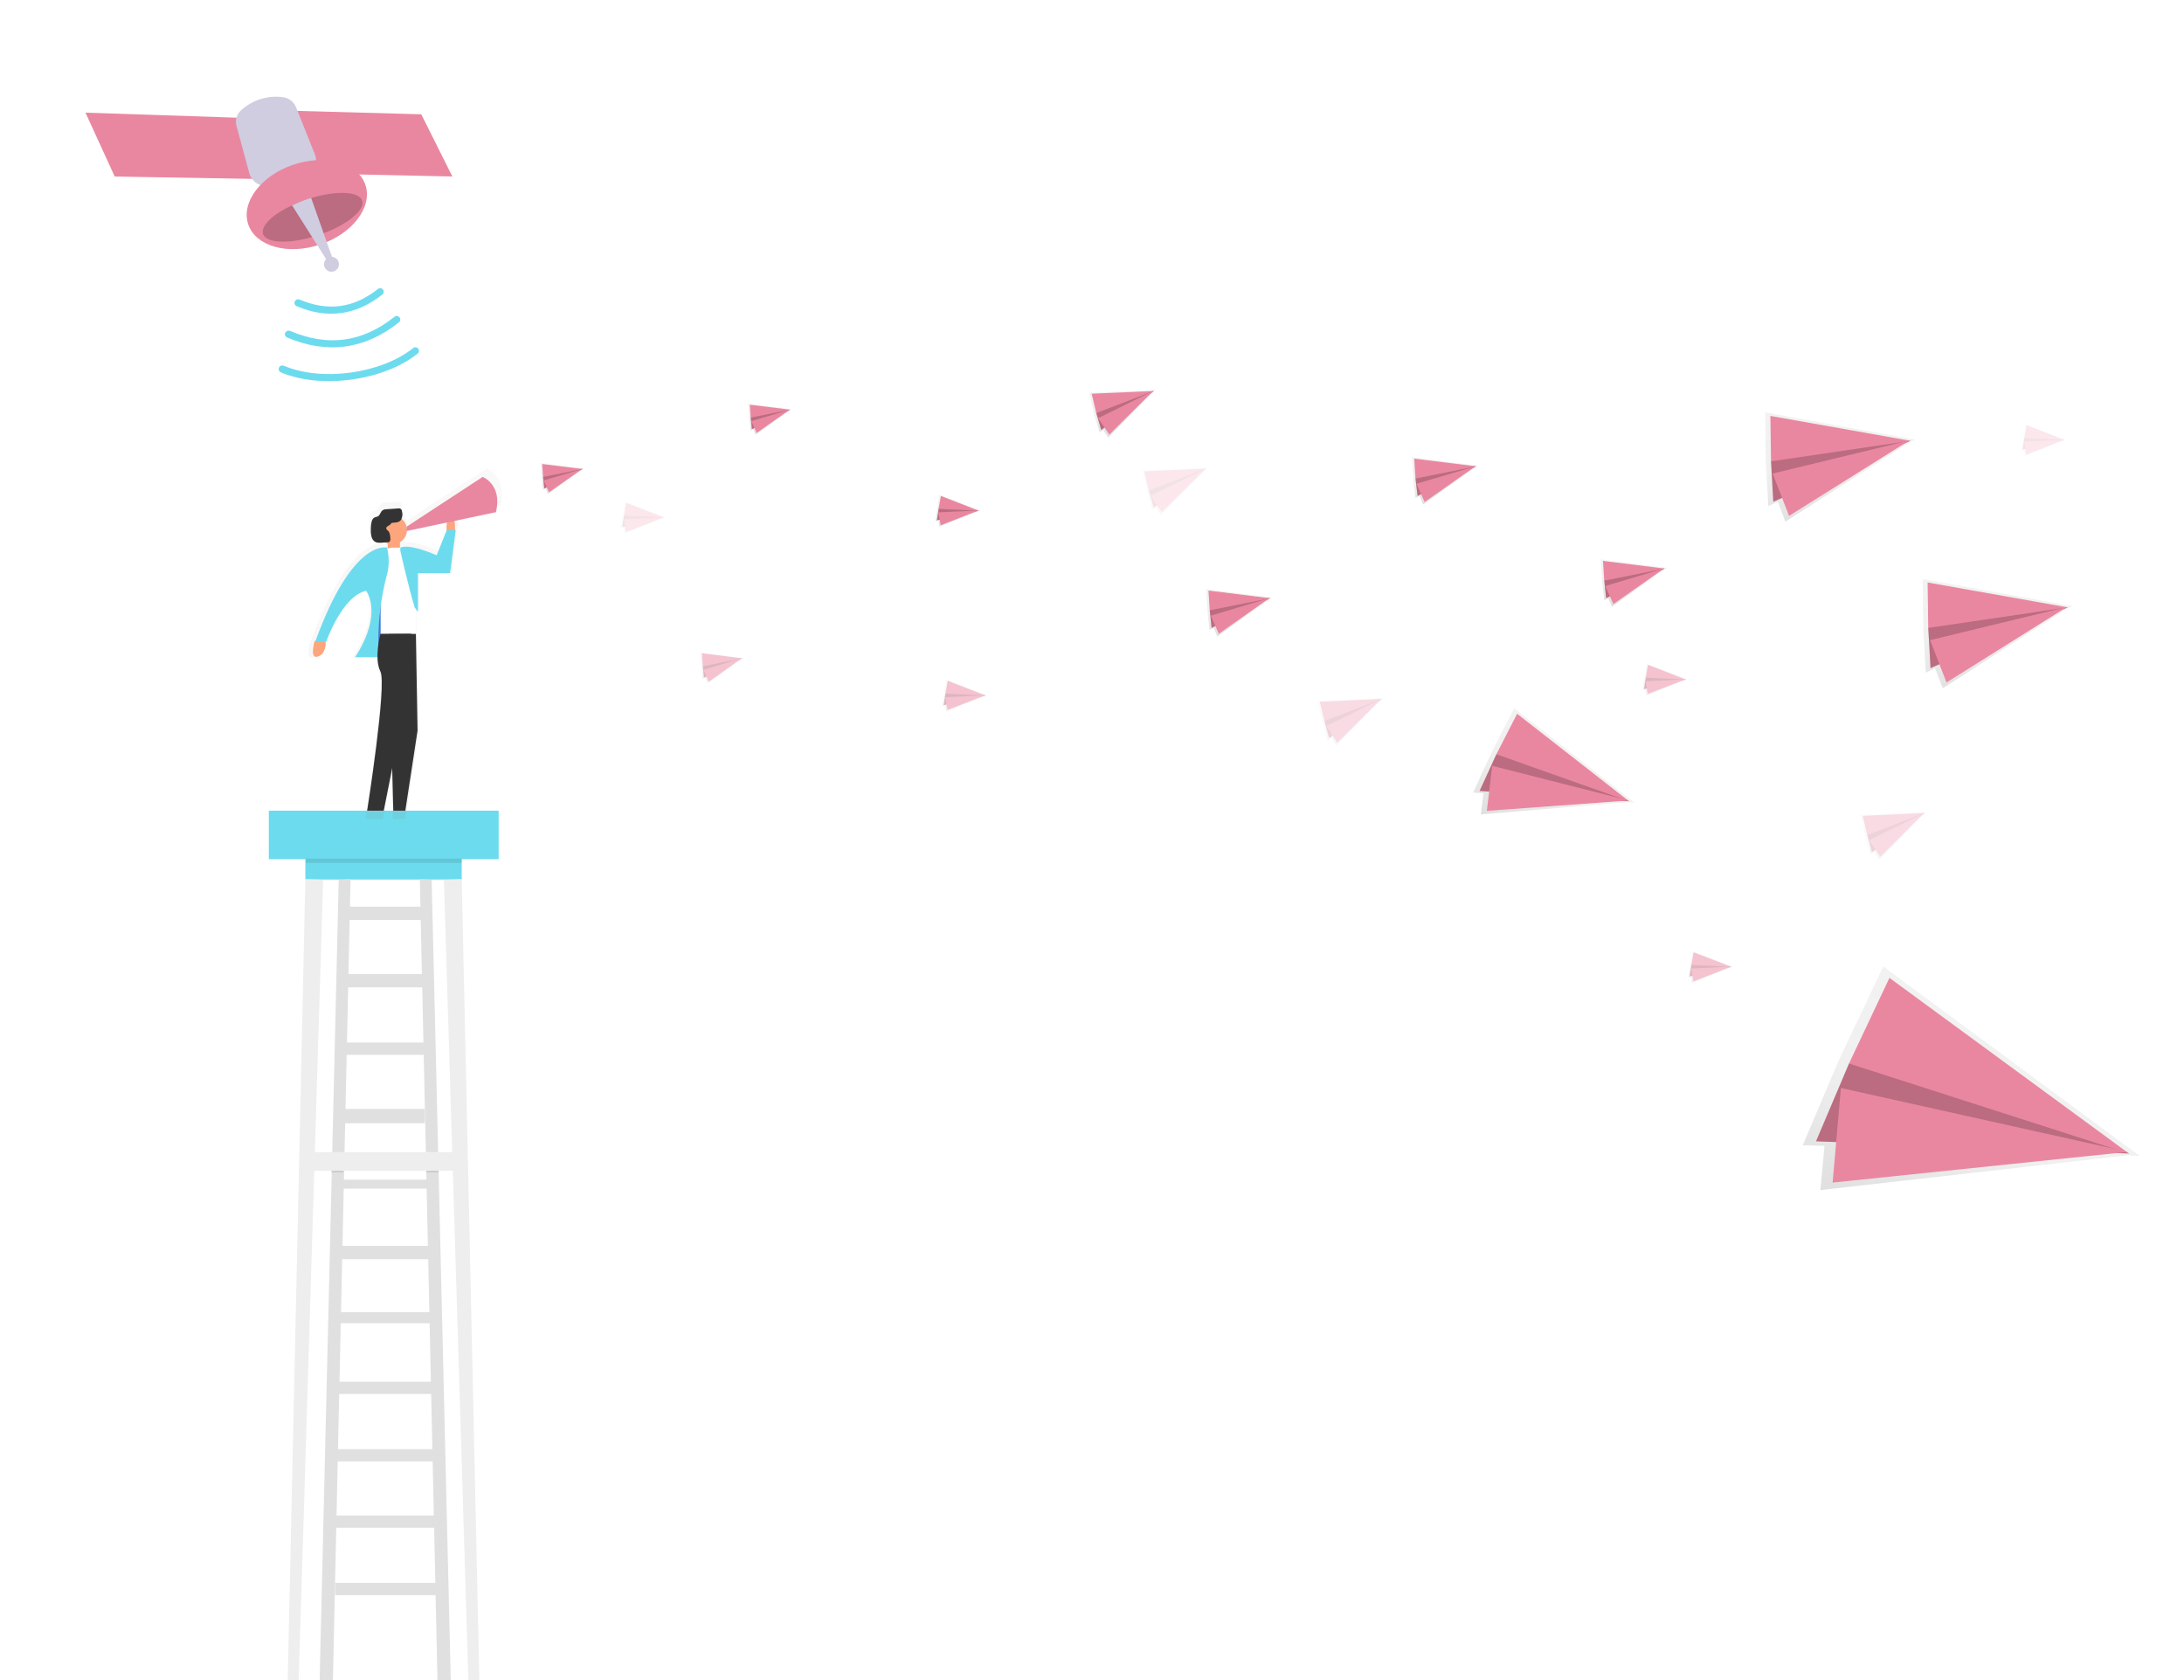 <?xml version="1.0" encoding="utf-8"?>
<!-- Generator: Adobe Illustrator 24.0.3, SVG Export Plug-In . SVG Version: 6.00 Build 0)  -->
<svg version="1.1" id="c1beeda2-3973-4ae6-86a9-52f16471172f"
	 xmlns="http://www.w3.org/2000/svg" xmlns:xlink="http://www.w3.org/1999/xlink" x="0px" y="0px" viewBox="0 0 1052.9 809.9"
	 style="enable-background:new 0 0 1052.9 809.9;" xml:space="preserve">
<style type="text/css">
	.st0{fill:#6DDBEE;}
	.st1{fill:#EEEEEE;}
	.st2{fill:#E0E0E0;}
	.st3{opacity:0.5;}
	.st4{fill:url(#SVGID_1_);}
	.st5{fill:#FDA57D;}
	.st6{fill:#4D8AF0;}
	.st7{opacity:0.1;enable-background:new    ;}
	.st8{fill:#FFFFFF;}
	.st9{fill:#333333;}
	.st10{fill:#EA87A0;}
	.st11{fill:url(#SVGID_2_);}
	.st12{opacity:0.2;enable-background:new    ;}
	.st13{fill:url(#SVGID_3_);}
	.st14{fill:url(#SVGID_4_);}
	.st15{fill:url(#SVGID_5_);}
	.st16{fill:url(#SVGID_6_);}
	.st17{opacity:0.2;}
	.st18{fill:url(#SVGID_7_);}
	.st19{opacity:0.3;}
	.st20{fill:url(#SVGID_8_);}
	.st21{fill:url(#SVGID_9_);}
	.st22{fill:url(#SVGID_10_);}
	.st23{fill:url(#SVGID_11_);}
	.st24{fill:url(#SVGID_12_);}
	.st25{fill:url(#SVGID_13_);}
	.st26{fill:url(#SVGID_14_);}
	.st27{fill:url(#SVGID_15_);}
	.st28{fill:url(#SVGID_16_);}
	.st29{fill:url(#SVGID_17_);}
	.st30{fill:url(#SVGID_18_);}
	.st31{fill:url(#SVGID_19_);}
	.st32{fill:url(#SVGID_20_);}
	.st33{fill:url(#SVGID_21_);}
	.st34{fill:#D0CDE1;}
</style>
<title>news</title>
<rect x="147.2" y="412.6" class="st0" width="75.4" height="11.4"/>
<polygon class="st1" points="147.2,423.8 138.7,809.9 144,809.9 155.8,424.1 "/>
<polygon class="st1" points="222.6,423.8 231.1,809.9 225.8,809.9 214,424.1 "/>
<polygon class="st2" points="163.3,424.1 154.1,809.9 160.5,809.9 169,423.8 "/>
<polygon class="st2" points="208.1,424.1 217.3,809.9 210.9,809.9 202.4,423.8 "/>
<rect x="161.6" y="763.1" class="st2" width="48.5" height="5.9"/>
<rect x="160" y="730.6" class="st2" width="52.2" height="5.9"/>
<rect x="161.6" y="698.6" class="st2" width="50.6" height="5.9"/>
<rect x="161.6" y="666.1" class="st2" width="48.5" height="5.9"/>
<rect x="161.6" y="632.6" class="st2" width="48.5" height="5.3"/>
<rect x="163.2" y="600.6" class="st2" width="46.9" height="6.4"/>
<rect x="163.2" y="568.7" class="st2" width="45.3" height="4.3"/>
<rect x="164.8" y="534.6" class="st2" width="40" height="6.9"/>
<rect x="164.8" y="502.6" class="st2" width="41.5" height="5.9"/>
<rect x="164.8" y="469.6" class="st2" width="41.5" height="6.4"/>
<rect x="166.9" y="437.1" class="st2" width="37.8" height="6.4"/>
<rect x="129.6" y="390.8" class="st0" width="110.8" height="23.4"/>
<g class="st3">
	
		<linearGradient id="SVGID_1_" gradientUnits="userSpaceOnUse" x1="344.396" y1="466.05" x2="344.396" y2="634.95" gradientTransform="matrix(1 0 0 -1 -149.07 860.9)">
		<stop  offset="0" style="stop-color:#808080;stop-opacity:0.25"/>
		<stop  offset="0.54" style="stop-color:#808080;stop-opacity:0.12"/>
		<stop  offset="1" style="stop-color:#808080;stop-opacity:0.1"/>
	</linearGradient>
	<path class="st4" d="M234.6,225.9L196,251c-0.4-1.6-1.3-2.9-2.5-3.9c0.5-1.2,0.5-2.5,0.2-3.8c-0.1-0.4-0.2-0.7-0.4-1
		c-0.4-0.4-1-0.5-1.5-0.4l-6.1,0.4c-0.7,0-1.4,0.2-2,0.6c-0.9,0.7-1.1,2.2-2,2.9c-0.6,0.4-1.3,0.4-2,0.7c-1.4,0.8-1.7,3-1.8,4.8
		c-0.1,2.5-0.1,5.4,1.5,7c1.2,1.1,2.8,1,4.3,0.9l1.5-0.1c0.4,0.2,0.8,0.4,1.2,0.6v2.1h-0.3c0,0-17.3-5-36.2,47.2h-0.3
		c0,0-2.8,9.5,1.7,7.8c3.9-1.5,4-6.3,3.9-7.5h0.3c0,0,7.8-22.9,20.1-25.7c0,0,8.9,11.2-5.6,33.5h11.4c0,2.5,0.5,5,1.5,7.3
		c3.4,6.7-6.7,70.4-6.7,70.4h8.4l4.2-21.1l0.5,21.1h6.1l6.2-40.6l-0.8-48.9v-12.7l1.1,1.5v-19.6h16.2l2.8-21.8h-0.3
		c0.1-1.5,0-3-0.2-4.6l20.9-4.4C244.6,229.8,234.6,225.9,234.6,225.9z M216.3,253.1l-4.9,12.5c0,0-13.4-6.1-18.4-3.9h-0.3v-2.7
		c2.1-1.2,3.4-3.4,3.6-5.8l20.1-4.2C216.1,250.4,216.1,251.8,216.3,253.1L216.3,253.1z"/>
</g>
<path class="st5" d="M219.3,256.3c0,0,0.6-9.2-2.2-7.2s-1.6,7.8-1.6,7.8L219.3,256.3z"/>
<path class="st5" d="M151.7,309c0,0-2.7,9,1.6,7.5s3.7-7.5,3.7-7.5H151.7z"/>
<rect x="186.9" y="260.5" class="st5" width="5.9" height="5.3"/>
<rect x="182.1" y="289.8" class="st6" width="4.8" height="24"/>
<rect x="182.1" y="289.8" class="st7" width="4.8" height="24"/>
<path class="st8" d="M189.2,264h5.5c3.2,0,5.8,2.6,5.8,5.8v35.8l0,0h-17l0,0v-35.8C183.5,266.6,186,264,189.2,264z"/>
<circle class="st5" cx="189.3" cy="255.5" r="6.9"/>
<path class="st0" d="M186.6,264c0,0-16.5-4.8-34.6,45.3h5.3c0,0,7.5-21.8,19.2-24.5c0,0,8.5,10.6-5.3,32h11.2v-7.1
	c-0.1-10.8,1.3-21.6,4-32.1C187.7,273.2,187.7,268.5,186.6,264z"/>
<path class="st0" d="M193,264v1.6c0,0,3.7,16.5,6.9,27.2l1.6,2.2v-18.7H217l2.7-20.8h-4.3l-4.9,12.2
	C210.6,267.7,197.8,261.9,193,264z"/>
<path class="st9" d="M183.4,305.6c0,0-3.2,11.7,0,18.1s-6.4,67.1-6.4,67.1h8l11.4-57.3l1.9-28L183.4,305.6z"/>
<polygon class="st9" points="200.5,305.6 201.3,352.2 195.4,390.8 189.6,390.8 187.4,305.6 "/>
<path class="st9" d="M188.2,252.8c0.1-0.2,0.3-0.4,0.5-0.6c0.2-0.1,0.4-0.2,0.7-0.2c1.4-0.1,3.1-0.1,4-1.5c0.6-1.2,0.8-2.7,0.4-4
	c0-0.4-0.2-0.7-0.4-1c-0.4-0.4-0.9-0.5-1.4-0.4l-5.8,0.4c-0.7,0-1.3,0.2-1.9,0.6c-0.8,0.7-1.1,2.1-1.9,2.7c-0.6,0.4-1.3,0.4-1.9,0.7
	c-1.3,0.7-1.6,2.8-1.7,4.6c-0.1,2.4-0.1,5.2,1.4,6.6c1.1,1.1,2.7,1,4.1,0.9l2.7-0.2c0.3,0,0.5-0.1,0.8-0.2c0.3-0.5,0.5-1,0.4-1.6
	c-0.1-1.3-0.2-2.9-1.1-3.7c-0.2-0.2-0.4-0.3-0.6-0.5C185.4,253.8,187.7,253.5,188.2,252.8z"/>
<path class="st10" d="M232.7,229.9c0,0,9.6,3.7,6.4,17L196,256v-2.1L232.7,229.9z"/>
<rect x="147.5" y="413.9" class="st7" width="75.1" height="2.1"/>
<rect x="159.7" y="564.1" class="st7" width="5.9" height="1.1"/>
<rect x="205.5" y="564.1" class="st7" width="5.9" height="1.1"/>
<rect x="147.2" y="555.4" class="st1" width="75.1" height="9"/>
<linearGradient id="SVGID_2_" gradientUnits="userSpaceOnUse" x1="484.067" y1="249.483" x2="484.067" y2="264.603" gradientTransform="matrix(0.998 -6.540313e-02 -6.540313e-02 -0.998 -194.754 518.257)">
	<stop  offset="0" style="stop-color:#808080;stop-opacity:0.25"/>
	<stop  offset="0.54" style="stop-color:#808080;stop-opacity:0.12"/>
	<stop  offset="1" style="stop-color:#808080;stop-opacity:0.1"/>
</linearGradient>
<polygon class="st11" points="280.8,226.3 281.5,225.9 281.4,225.9 281.4,225.9 281.3,225.9 260.7,223.2 261.1,230 261.8,236.1 
	263,235.5 264.2,238.1 "/>
<polygon class="st10" points="261.8,229.9 262.4,235.5 280.9,226.1 264.8,226.5 "/>
<polygon class="st12" points="261.8,229.9 262.4,235.5 280.9,226.1 264.8,226.5 "/>
<polygon class="st10" points="261.4,223.7 280.9,226.1 261.8,229.9 "/>
<polygon class="st10" points="264.7,237.3 280.7,226.1 262.1,231.6 "/>
<linearGradient id="SVGID_3_" gradientUnits="userSpaceOnUse" x1="585.792" y1="271.463" x2="585.792" y2="286.583" gradientTransform="matrix(0.998 -6.540313e-02 -6.540313e-02 -0.998 -194.754 518.257)">
	<stop  offset="0" style="stop-color:#808080;stop-opacity:0.25"/>
	<stop  offset="0.54" style="stop-color:#808080;stop-opacity:0.12"/>
	<stop  offset="1" style="stop-color:#808080;stop-opacity:0.1"/>
</linearGradient>
<polygon class="st13" points="380.9,197.7 381.6,197.3 381.4,197.3 381.5,197.3 381.4,197.3 360.7,194.6 361.2,201.5 361.8,207.5 
	363.1,206.9 364.3,209.5 "/>
<polygon class="st10" points="361.9,201.3 362.5,206.9 380.9,197.5 364.9,197.9 "/>
<polygon class="st12" points="361.9,201.3 362.5,206.9 380.9,197.5 364.9,197.9 "/>
<polygon class="st10" points="361.5,195.1 380.9,197.5 361.9,201.3 "/>
<polygon class="st10" points="364.8,208.7 380.8,197.5 362.2,203 "/>
<linearGradient id="SVGID_4_" gradientUnits="userSpaceOnUse" x1="708.601" y1="182.083" x2="708.601" y2="205.182" gradientTransform="matrix(0.973 -0.233 -0.233 -0.973 -100.835 550.323)">
	<stop  offset="0" style="stop-color:#808080;stop-opacity:0.25"/>
	<stop  offset="0.54" style="stop-color:#808080;stop-opacity:0.12"/>
	<stop  offset="1" style="stop-color:#808080;stop-opacity:0.1"/>
</linearGradient>
<polygon class="st14" points="556.2,188.8 557.2,188 557,188 557,187.9 556.9,188 525.1,189.3 527.5,199.5 530.1,208.5 531.8,207.2 
	534.3,210.9 "/>
<polygon class="st10" points="528.5,199.1 530.9,207.3 556.2,188.5 532.2,193.2 "/>
<polygon class="st12" points="528.5,199.1 530.9,207.3 556.2,188.5 532.2,193.2 "/>
<polygon class="st10" points="526.3,189.8 556.2,188.5 528.5,199.1 "/>
<polygon class="st10" points="534.8,209.5 556.1,188.4 529.4,201.6 "/>
<linearGradient id="SVGID_5_" gradientUnits="userSpaceOnUse" x1="719.232" y1="342.335" x2="719.232" y2="357.451" gradientTransform="matrix(0.984 0.177 0.177 -0.984 -307.989 464.785)">
	<stop  offset="0" style="stop-color:#808080;stop-opacity:0.25"/>
	<stop  offset="0.54" style="stop-color:#808080;stop-opacity:0.12"/>
	<stop  offset="1" style="stop-color:#808080;stop-opacity:0.1"/>
</linearGradient>
<polygon class="st15" points="471.8,246.4 472.6,246.2 472.5,246.1 472.5,246.1 472.4,246.1 453,238.5 451.8,245.3 451,251.3 
	452.4,251 452.9,253.8 "/>
<polygon class="st10" points="452.5,245.3 451.7,250.8 471.9,246.2 456.3,242.7 "/>
<polygon class="st12" points="452.5,245.3 451.7,250.8 471.9,246.2 456.3,242.7 "/>
<polygon class="st10" points="453.6,239.1 471.9,246.2 452.5,245.3 "/>
<polygon class="st10" points="453.5,253.2 471.8,246.1 452.4,247 "/>
<g class="st3">
	
		<linearGradient id="SVGID_6_" gradientUnits="userSpaceOnUse" x1="554.907" y1="153.373" x2="554.907" y2="168.493" gradientTransform="matrix(0.998 -6.540313e-02 -6.540313e-02 -0.998 -194.754 518.257)">
		<stop  offset="0" style="stop-color:#808080;stop-opacity:0.25"/>
		<stop  offset="0.54" style="stop-color:#808080;stop-opacity:0.12"/>
		<stop  offset="1" style="stop-color:#808080;stop-opacity:0.1"/>
	</linearGradient>
	<polygon class="st16" points="357.8,317.6 358.5,317.2 358.3,317.2 358.4,317.1 358.3,317.2 337.6,314.5 338.1,321.3 338.7,327.4 
		340,326.7 341.2,329.4 	"/>
	<polygon class="st10" points="338.8,321.2 339.4,326.7 357.8,317.4 341.8,317.7 	"/>
	<polygon class="st12" points="338.8,321.2 339.4,326.7 357.8,317.4 341.8,317.7 	"/>
	<polygon class="st10" points="338.4,314.9 357.8,317.4 338.8,321.2 	"/>
	<polygon class="st10" points="341.7,328.6 357.7,317.3 339.1,322.9 	"/>
</g>
<g class="st17">
	
		<linearGradient id="SVGID_7_" gradientUnits="userSpaceOnUse" x1="724.486" y1="139.823" x2="724.486" y2="162.931" gradientTransform="matrix(0.973 -0.233 -0.233 -0.973 -100.835 550.323)">
		<stop  offset="0" style="stop-color:#808080;stop-opacity:0.25"/>
		<stop  offset="0.54" style="stop-color:#808080;stop-opacity:0.12"/>
		<stop  offset="1" style="stop-color:#808080;stop-opacity:0.1"/>
	</linearGradient>
	<polygon class="st18" points="581.5,226.2 582.5,225.4 582.2,225.4 582.3,225.3 582.2,225.4 550.4,226.7 552.8,236.9 555.4,245.9 
		557.1,244.5 559.6,248.3 	"/>
	<polygon class="st10" points="553.8,236.5 556.2,244.7 581.5,225.9 557.5,230.5 	"/>
	<polygon class="st12" points="553.8,236.5 556.2,244.7 581.5,225.9 557.5,230.5 	"/>
	<polygon class="st10" points="551.6,227.2 581.5,225.9 553.8,236.5 	"/>
	<polygon class="st10" points="560.1,246.9 581.4,225.8 554.7,239 	"/>
</g>
<g class="st19">
	
		<linearGradient id="SVGID_8_" gradientUnits="userSpaceOnUse" x1="780.932" y1="12.093" x2="780.932" y2="35.201" gradientTransform="matrix(0.973 -0.233 -0.233 -0.973 -100.835 550.323)">
		<stop  offset="0" style="stop-color:#808080;stop-opacity:0.25"/>
		<stop  offset="0.54" style="stop-color:#808080;stop-opacity:0.12"/>
		<stop  offset="1" style="stop-color:#808080;stop-opacity:0.1"/>
	</linearGradient>
	<polygon class="st20" points="666.2,337.2 667.2,336.5 666.9,336.5 667,336.4 666.8,336.5 635.1,337.8 637.5,348 640,356.9 
		641.8,355.6 644.2,359.3 	"/>
	<polygon class="st10" points="638.5,347.6 640.8,355.8 666.2,336.9 642.2,341.6 	"/>
	<polygon class="st12" points="638.5,347.6 640.8,355.8 666.2,336.9 642.2,341.6 	"/>
	<polygon class="st10" points="636.3,338.3 666.2,336.9 638.5,347.6 	"/>
	<polygon class="st10" points="644.7,358 666,336.9 639.4,350 	"/>
</g>
<g class="st19">
	
		<linearGradient id="SVGID_9_" gradientUnits="userSpaceOnUse" x1="1022.626" y1="-102.367" x2="1022.626" y2="-79.261" gradientTransform="matrix(0.973 -0.233 -0.233 -0.973 -100.835 550.323)">
		<stop  offset="0" style="stop-color:#808080;stop-opacity:0.25"/>
		<stop  offset="0.54" style="stop-color:#808080;stop-opacity:0.12"/>
		<stop  offset="1" style="stop-color:#808080;stop-opacity:0.1"/>
	</linearGradient>
	<polygon class="st21" points="927.9,392.2 928.9,391.4 928.6,391.5 928.7,391.4 928.6,391.5 896.8,392.8 899.2,402.9 901.7,411.9 
		903.5,410.6 906,414.3 	"/>
	<polygon class="st10" points="900.2,402.6 902.5,410.8 927.9,391.9 903.9,396.6 	"/>
	<polygon class="st12" points="900.2,402.6 902.5,410.8 927.9,391.9 903.9,396.6 	"/>
	<polygon class="st10" points="898,393.3 927.9,391.9 900.2,402.6 	"/>
	<polygon class="st10" points="906.5,413 927.7,391.9 901.1,405 	"/>
</g>
<g class="st3">
	
		<linearGradient id="SVGID_10_" gradientUnits="userSpaceOnUse" x1="738.253" y1="255.257" x2="738.253" y2="270.373" gradientTransform="matrix(0.984 0.177 0.177 -0.984 -307.989 464.785)">
		<stop  offset="0" style="stop-color:#808080;stop-opacity:0.25"/>
		<stop  offset="0.54" style="stop-color:#808080;stop-opacity:0.12"/>
		<stop  offset="1" style="stop-color:#808080;stop-opacity:0.1"/>
	</linearGradient>
	<polygon class="st22" points="475.1,335.4 475.9,335.2 475.8,335.2 475.8,335.1 475.7,335.2 456.3,327.6 455.1,334.3 454.3,340.4 
		455.7,340 456.2,342.9 	"/>
	<polygon class="st10" points="455.8,334.4 455,339.9 475.2,335.3 459.6,331.7 	"/>
	<polygon class="st12" points="455.8,334.4 455,339.9 475.2,335.3 459.6,331.7 	"/>
	<polygon class="st10" points="456.9,328.2 475.2,335.3 455.8,334.4 	"/>
	<polygon class="st10" points="456.8,342.2 475.1,335.2 455.7,336.1 	"/>
</g>
<g class="st3">
	
		<linearGradient id="SVGID_11_" gradientUnits="userSpaceOnUse" x1="1115.325" y1="190.143" x2="1115.325" y2="205.259" gradientTransform="matrix(0.984 0.177 0.177 -0.984 -307.989 464.785)">
		<stop  offset="0" style="stop-color:#808080;stop-opacity:0.25"/>
		<stop  offset="0.54" style="stop-color:#808080;stop-opacity:0.12"/>
		<stop  offset="1" style="stop-color:#808080;stop-opacity:0.1"/>
	</linearGradient>
	<polygon class="st23" points="834.7,466.3 835.5,466.1 835.3,466 835.4,466 835.3,466 815.9,458.4 814.7,465.2 813.9,471.2 
		815.2,470.9 815.7,473.8 	"/>
	<polygon class="st10" points="815.4,465.2 814.6,470.7 834.8,466.1 819.2,462.6 	"/>
	<polygon class="st12" points="815.4,465.2 814.6,470.7 834.8,466.1 819.2,462.6 	"/>
	<polygon class="st10" points="816.5,459.1 834.8,466.1 815.4,465.2 	"/>
	<polygon class="st10" points="816.4,473.1 834.7,466 815.3,466.9 	"/>
</g>
<g class="st3">
	
		<linearGradient id="SVGID_12_" gradientUnits="userSpaceOnUse" x1="1069.144" y1="322.619" x2="1069.144" y2="337.734" gradientTransform="matrix(0.984 0.177 0.177 -0.984 -307.989 464.785)">
		<stop  offset="0" style="stop-color:#808080;stop-opacity:0.25"/>
		<stop  offset="0.54" style="stop-color:#808080;stop-opacity:0.12"/>
		<stop  offset="1" style="stop-color:#808080;stop-opacity:0.1"/>
	</linearGradient>
	<polygon class="st24" points="812.7,327.7 813.5,327.5 813.3,327.5 813.4,327.4 813.3,327.5 793.9,319.9 792.7,326.6 791.9,332.7 
		793.3,332.3 793.8,335.2 	"/>
	<polygon class="st10" points="793.4,326.7 792.6,332.2 812.8,327.6 797.2,324 	"/>
	<polygon class="st12" points="793.4,326.7 792.6,332.2 812.8,327.6 797.2,324 	"/>
	<polygon class="st10" points="794.5,320.5 812.8,327.6 793.4,326.7 	"/>
	<polygon class="st10" points="794.4,334.5 812.7,327.5 793.3,328.4 	"/>
</g>
<g class="st17">
	
		<linearGradient id="SVGID_13_" gradientUnits="userSpaceOnUse" x1="1228.353" y1="468.58" x2="1228.353" y2="483.694" gradientTransform="matrix(0.984 0.177 0.177 -0.984 -307.989 464.785)">
		<stop  offset="0" style="stop-color:#808080;stop-opacity:0.25"/>
		<stop  offset="0.54" style="stop-color:#808080;stop-opacity:0.12"/>
		<stop  offset="1" style="stop-color:#808080;stop-opacity:0.1"/>
	</linearGradient>
	<polygon class="st25" points="995.2,212.3 996.1,212.1 995.9,212 996,212 995.8,212 976.4,204.4 975.2,211.2 974.4,217.2 
		975.8,216.9 976.3,219.8 	"/>
	<polygon class="st10" points="975.9,211.2 975.2,216.7 995.3,212.1 979.7,208.6 	"/>
	<polygon class="st12" points="975.9,211.2 975.2,216.7 995.3,212.1 979.7,208.6 	"/>
	<polygon class="st10" points="977,205 995.3,212.1 975.9,211.2 	"/>
	<polygon class="st10" points="976.9,219.1 995.2,212 975.8,212.9 	"/>
</g>
<g class="st17">
	
		<linearGradient id="SVGID_14_" gradientUnits="userSpaceOnUse" x1="570.465" y1="312.215" x2="570.465" y2="327.331" gradientTransform="matrix(0.984 0.177 0.177 -0.984 -307.989 464.785)">
		<stop  offset="0" style="stop-color:#808080;stop-opacity:0.25"/>
		<stop  offset="0.54" style="stop-color:#808080;stop-opacity:0.12"/>
		<stop  offset="1" style="stop-color:#808080;stop-opacity:0.1"/>
	</linearGradient>
	<polygon class="st26" points="320.1,249.7 320.9,249.5 320.7,249.4 320.8,249.4 320.7,249.4 301.3,241.8 300.1,248.6 299.2,254.6 
		300.6,254.3 301.1,257.1 	"/>
	<polygon class="st10" points="300.8,248.6 300,254.1 320.2,249.5 304.5,246 	"/>
	<polygon class="st12" points="300.8,248.6 300,254.1 320.2,249.5 304.5,246 	"/>
	<polygon class="st10" points="301.9,242.4 320.2,249.5 300.8,248.6 	"/>
	<polygon class="st10" points="301.8,256.5 320.1,249.4 300.7,250.3 	"/>
</g>
<linearGradient id="SVGID_15_" gradientUnits="userSpaceOnUse" x1="908.841" y1="216.803" x2="908.841" y2="239.909" gradientTransform="matrix(0.998 -6.540313e-02 -6.540313e-02 -0.998 -194.754 518.257)">
	<stop  offset="0" style="stop-color:#808080;stop-opacity:0.25"/>
	<stop  offset="0.54" style="stop-color:#808080;stop-opacity:0.12"/>
	<stop  offset="1" style="stop-color:#808080;stop-opacity:0.1"/>
</linearGradient>
<polygon class="st27" points="711.5,225.1 712.6,224.5 712.3,224.5 712.4,224.4 712.3,224.5 680.7,220.4 681.4,230.9 682.4,240.1 
	684.3,239.1 686.1,243.2 "/>
<polygon class="st10" points="682.4,230.7 683.4,239.1 711.6,224.8 687.1,225.4 "/>
<polygon class="st12" points="682.4,230.7 683.4,239.1 711.6,224.8 687.1,225.4 "/>
<polygon class="st10" points="681.8,221.1 711.6,224.8 682.4,230.7 "/>
<polygon class="st10" points="686.8,242 711.4,224.8 682.9,233.2 "/>
<linearGradient id="SVGID_16_" gradientUnits="userSpaceOnUse" x1="996.775" y1="323.201" x2="996.775" y2="376.057" gradientTransform="matrix(0.89 0.455 0.455 -0.89 -296.558 239.097)">
	<stop  offset="0" style="stop-color:#808080;stop-opacity:0.25"/>
	<stop  offset="0.54" style="stop-color:#808080;stop-opacity:0.12"/>
	<stop  offset="1" style="stop-color:#808080;stop-opacity:0.1"/>
</linearGradient>
<polygon class="st28" points="784.9,386.7 787.9,386.9 787.4,386.5 787.6,386.5 787.2,386.4 730,341.4 719.1,362.7 710.2,382.1 
	715.2,382.4 713.9,392.6 "/>
<polygon class="st10" points="721.4,363.6 713.3,381.3 785.4,386.3 736.7,358.6 "/>
<polygon class="st12" points="721.4,363.6 713.3,381.3 785.4,386.3 736.7,358.6 "/>
<polygon class="st10" points="731.4,344.1 785.4,386.3 721.4,363.6 "/>
<polygon class="st10" points="716.8,390.9 785.2,385.9 719.4,369.2 "/>
<linearGradient id="SVGID_17_" gradientUnits="userSpaceOnUse" x1="1194.969" y1="111.688" x2="1194.969" y2="222.068" gradientTransform="matrix(0.9 0.43 0.43 -0.9 -195.514 185.589)">
	<stop  offset="0" style="stop-color:#808080;stop-opacity:0.25"/>
	<stop  offset="0.54" style="stop-color:#808080;stop-opacity:0.12"/>
	<stop  offset="1" style="stop-color:#808080;stop-opacity:0.1"/>
</linearGradient>
<polygon class="st29" points="1025.4,557 1031.5,557.2 1030.5,556.5 1031,556.4 1030.1,556.2 907.9,465.9 886.5,511.1 869.1,552.1 
	879.6,552.4 877.6,573.7 "/>
<polygon class="st10" points="891.4,512.7 875.5,550.2 1026.4,556.1 923,501.4 "/>
<polygon class="st12" points="891.4,512.7 875.5,550.2 1026.4,556.1 923,501.4 "/>
<polygon class="st10" points="910.9,471.4 1026.4,556.1 891.4,512.7 "/>
<polygon class="st10" points="883.5,570.1 1025.9,555.3 887.5,524.5 "/>
<linearGradient id="SVGID_18_" gradientUnits="userSpaceOnUse" x1="1113.476" y1="228.413" x2="1113.476" y2="281.235" gradientTransform="matrix(1 -1.000000e-02 -1.000000e-02 -1 -223.5 494.876)">
	<stop  offset="0" style="stop-color:#808080;stop-opacity:0.25"/>
	<stop  offset="0.54" style="stop-color:#808080;stop-opacity:0.12"/>
	<stop  offset="1" style="stop-color:#808080;stop-opacity:0.1"/>
</linearGradient>
<polygon class="st30" points="920.7,213.2 923.4,211.9 922.8,211.8 923,211.7 922.6,211.8 851,198.8 851.3,222.7 852.5,244 
	857.1,241.9 860.7,251.5 "/>
<polygon class="st10" points="853.8,222.4 854.9,241.9 921,212.5 865,210.9 "/>
<polygon class="st12" points="853.8,222.4 854.9,241.9 921,212.5 865,210.9 "/>
<polygon class="st10" points="853.5,200.5 921,212.5 853.8,222.4 "/>
<polygon class="st10" points="862.5,248.7 920.6,212.3 854.6,228.3 "/>
<linearGradient id="SVGID_19_" gradientUnits="userSpaceOnUse" x1="1188.545" y1="147.063" x2="1188.545" y2="199.885" gradientTransform="matrix(1 -1.000000e-02 -1.000000e-02 -1 -223.5 494.876)">
	<stop  offset="0" style="stop-color:#808080;stop-opacity:0.25"/>
	<stop  offset="0.54" style="stop-color:#808080;stop-opacity:0.12"/>
	<stop  offset="1" style="stop-color:#808080;stop-opacity:0.1"/>
</linearGradient>
<polygon class="st31" points="996.6,293.4 999.3,292.2 998.7,292.1 998.9,292 998.5,292.1 926.9,279.1 927.2,303 928.4,324.3 
	932.9,322.2 936.6,331.8 "/>
<polygon class="st10" points="929.6,302.7 930.7,322.1 996.8,292.8 940.8,291.2 "/>
<polygon class="st12" points="929.6,302.7 930.7,322.1 996.8,292.8 940.8,291.2 "/>
<polygon class="st10" points="929.3,280.8 996.8,292.8 929.6,302.7 "/>
<polygon class="st10" points="938.4,329 996.5,292.6 930.5,308.6 "/>
<linearGradient id="SVGID_20_" gradientUnits="userSpaceOnUse" x1="805.638" y1="159.883" x2="805.638" y2="182.988" gradientTransform="matrix(0.998 -6.540313e-02 -6.540313e-02 -0.998 -194.754 518.257)">
	<stop  offset="0" style="stop-color:#808080;stop-opacity:0.25"/>
	<stop  offset="0.54" style="stop-color:#808080;stop-opacity:0.12"/>
	<stop  offset="1" style="stop-color:#808080;stop-opacity:0.1"/>
</linearGradient>
<polygon class="st32" points="612.2,288.7 613.3,288.1 613.1,288.1 613.2,288 613,288 581.4,284 582.1,294.4 583.1,303.7 
	585.1,302.7 586.9,306.8 "/>
<polygon class="st10" points="583.2,294.2 584.1,302.7 612.3,288.4 587.8,288.9 "/>
<polygon class="st12" points="583.2,294.2 584.1,302.7 612.3,288.4 587.8,288.9 "/>
<polygon class="st10" points="582.6,284.7 612.3,288.4 583.2,294.2 "/>
<polygon class="st10" points="587.6,305.5 612.1,288.3 583.7,296.8 "/>
<linearGradient id="SVGID_21_" gradientUnits="userSpaceOnUse" x1="996.398" y1="161.703" x2="996.398" y2="184.808" gradientTransform="matrix(0.998 -6.540313e-02 -6.540313e-02 -0.998 -194.754 518.257)">
	<stop  offset="0" style="stop-color:#808080;stop-opacity:0.25"/>
	<stop  offset="0.54" style="stop-color:#808080;stop-opacity:0.12"/>
	<stop  offset="1" style="stop-color:#808080;stop-opacity:0.1"/>
</linearGradient>
<polygon class="st33" points="802.4,274.4 803.6,273.8 803.3,273.8 803.4,273.7 803.2,273.7 771.7,269.7 772.4,280.1 773.4,289.4 
	775.3,288.4 777.1,292.5 "/>
<polygon class="st10" points="773.4,279.9 774.3,288.4 802.5,274.1 778.1,274.6 "/>
<polygon class="st12" points="773.4,279.9 774.3,288.4 802.5,274.1 778.1,274.6 "/>
<polygon class="st10" points="772.8,270.4 802.5,274.1 773.4,279.9 "/>
<polygon class="st10" points="777.8,291.2 802.4,274 773.9,282.5 "/>
<g>
	<polygon class="st10" points="203.1,55.1 218.1,85.1 149.7,83.6 137.5,53.3 	"/>
	<polygon class="st10" points="115.8,56.8 41.2,54.3 55.3,85.1 130.6,86.4 	"/>
	<path class="st34" d="M136.7,46.9c-7.4-1.1-15,1.2-20.5,6.3c-2.1,1.8-2.9,4.7-2.2,7.4l6.2,22.9c0.9,3.4,3.8,5.8,7.3,6.2
		c8.4,0.8,23,0.5,24.8-11.4c0.2-1.3,0-2.7-0.5-3.9l-9-22.5C141.8,49.2,139.4,47.3,136.7,46.9z"/>
	
		<ellipse transform="matrix(0.948 -0.319 0.319 0.948 -23.747 52.34)" class="st10" cx="147.9" cy="98.6" rx="29.8" ry="20.3"/>
	<path class="st12" d="M126.8,112.8c1.5,4.3,11.7,4.9,23.6,1.5c1.1-0.3,2.1-0.6,3.2-1c0.8-0.3,1.6-0.5,2.3-0.8
		c12-4.5,20.2-11.4,18.7-15.8c-1.5-4.5-12.4-4.9-24.7-1.2c-0.7,0.2-1.4,0.4-2.1,0.7c-2.4,0.8-4.8,1.8-7.1,2.8
		C131.5,103.3,125.6,108.9,126.8,112.8z"/>
	<path class="st34" d="M140.8,99l9.7,15.3l6.9,10.9l2.8-1l-4.2-11.8l-6-17c-0.7,0.2-1.4,0.4-2.1,0.7C145.5,96.9,143.1,97.9,140.8,99
		z"/>
	<circle class="st34" cx="159.8" cy="127.4" r="3.6"/>
	<path class="st0" d="M138.9,159.4c0.3,0,0.6,0,0.9,0.1c18.3,7.8,34.8,5.6,50.4-6.8c0.7-0.6,1.8-0.5,2.4,0.3
		c0.6,0.7,0.5,1.8-0.3,2.4c-16.4,13.1-34.6,15.5-53.9,7.3c-0.9-0.4-1.3-1.4-0.9-2.3C137.8,159.9,138.3,159.5,138.9,159.4
		L138.9,159.4z"/>
	<path class="st0" d="M143.5,144.3c0.3,0,0.6,0,0.9,0.1c13.7,5.8,26.1,4.2,37.8-5.1c0.7-0.6,1.8-0.5,2.4,0.3
		c0.6,0.7,0.5,1.8-0.3,2.4c-12.6,10-26.5,11.9-41.3,5.6c-0.9-0.4-1.3-1.4-0.9-2.3C142.4,144.8,142.9,144.4,143.5,144.3L143.5,144.3z
		"/>
	<path class="st0" d="M135.9,176.2c0.3,0,0.6,0,0.9,0.1c18.3,7.8,46.8,3.9,62.4-8.5c0.7-0.6,1.8-0.5,2.4,0.3
		c0.6,0.7,0.5,1.8-0.3,2.4c-16.4,13.1-46.6,17.2-65.9,9c-0.9-0.4-1.3-1.4-0.9-2.3C134.8,176.6,135.3,176.2,135.9,176.2L135.9,176.2z
		"/>
</g>
</svg>
